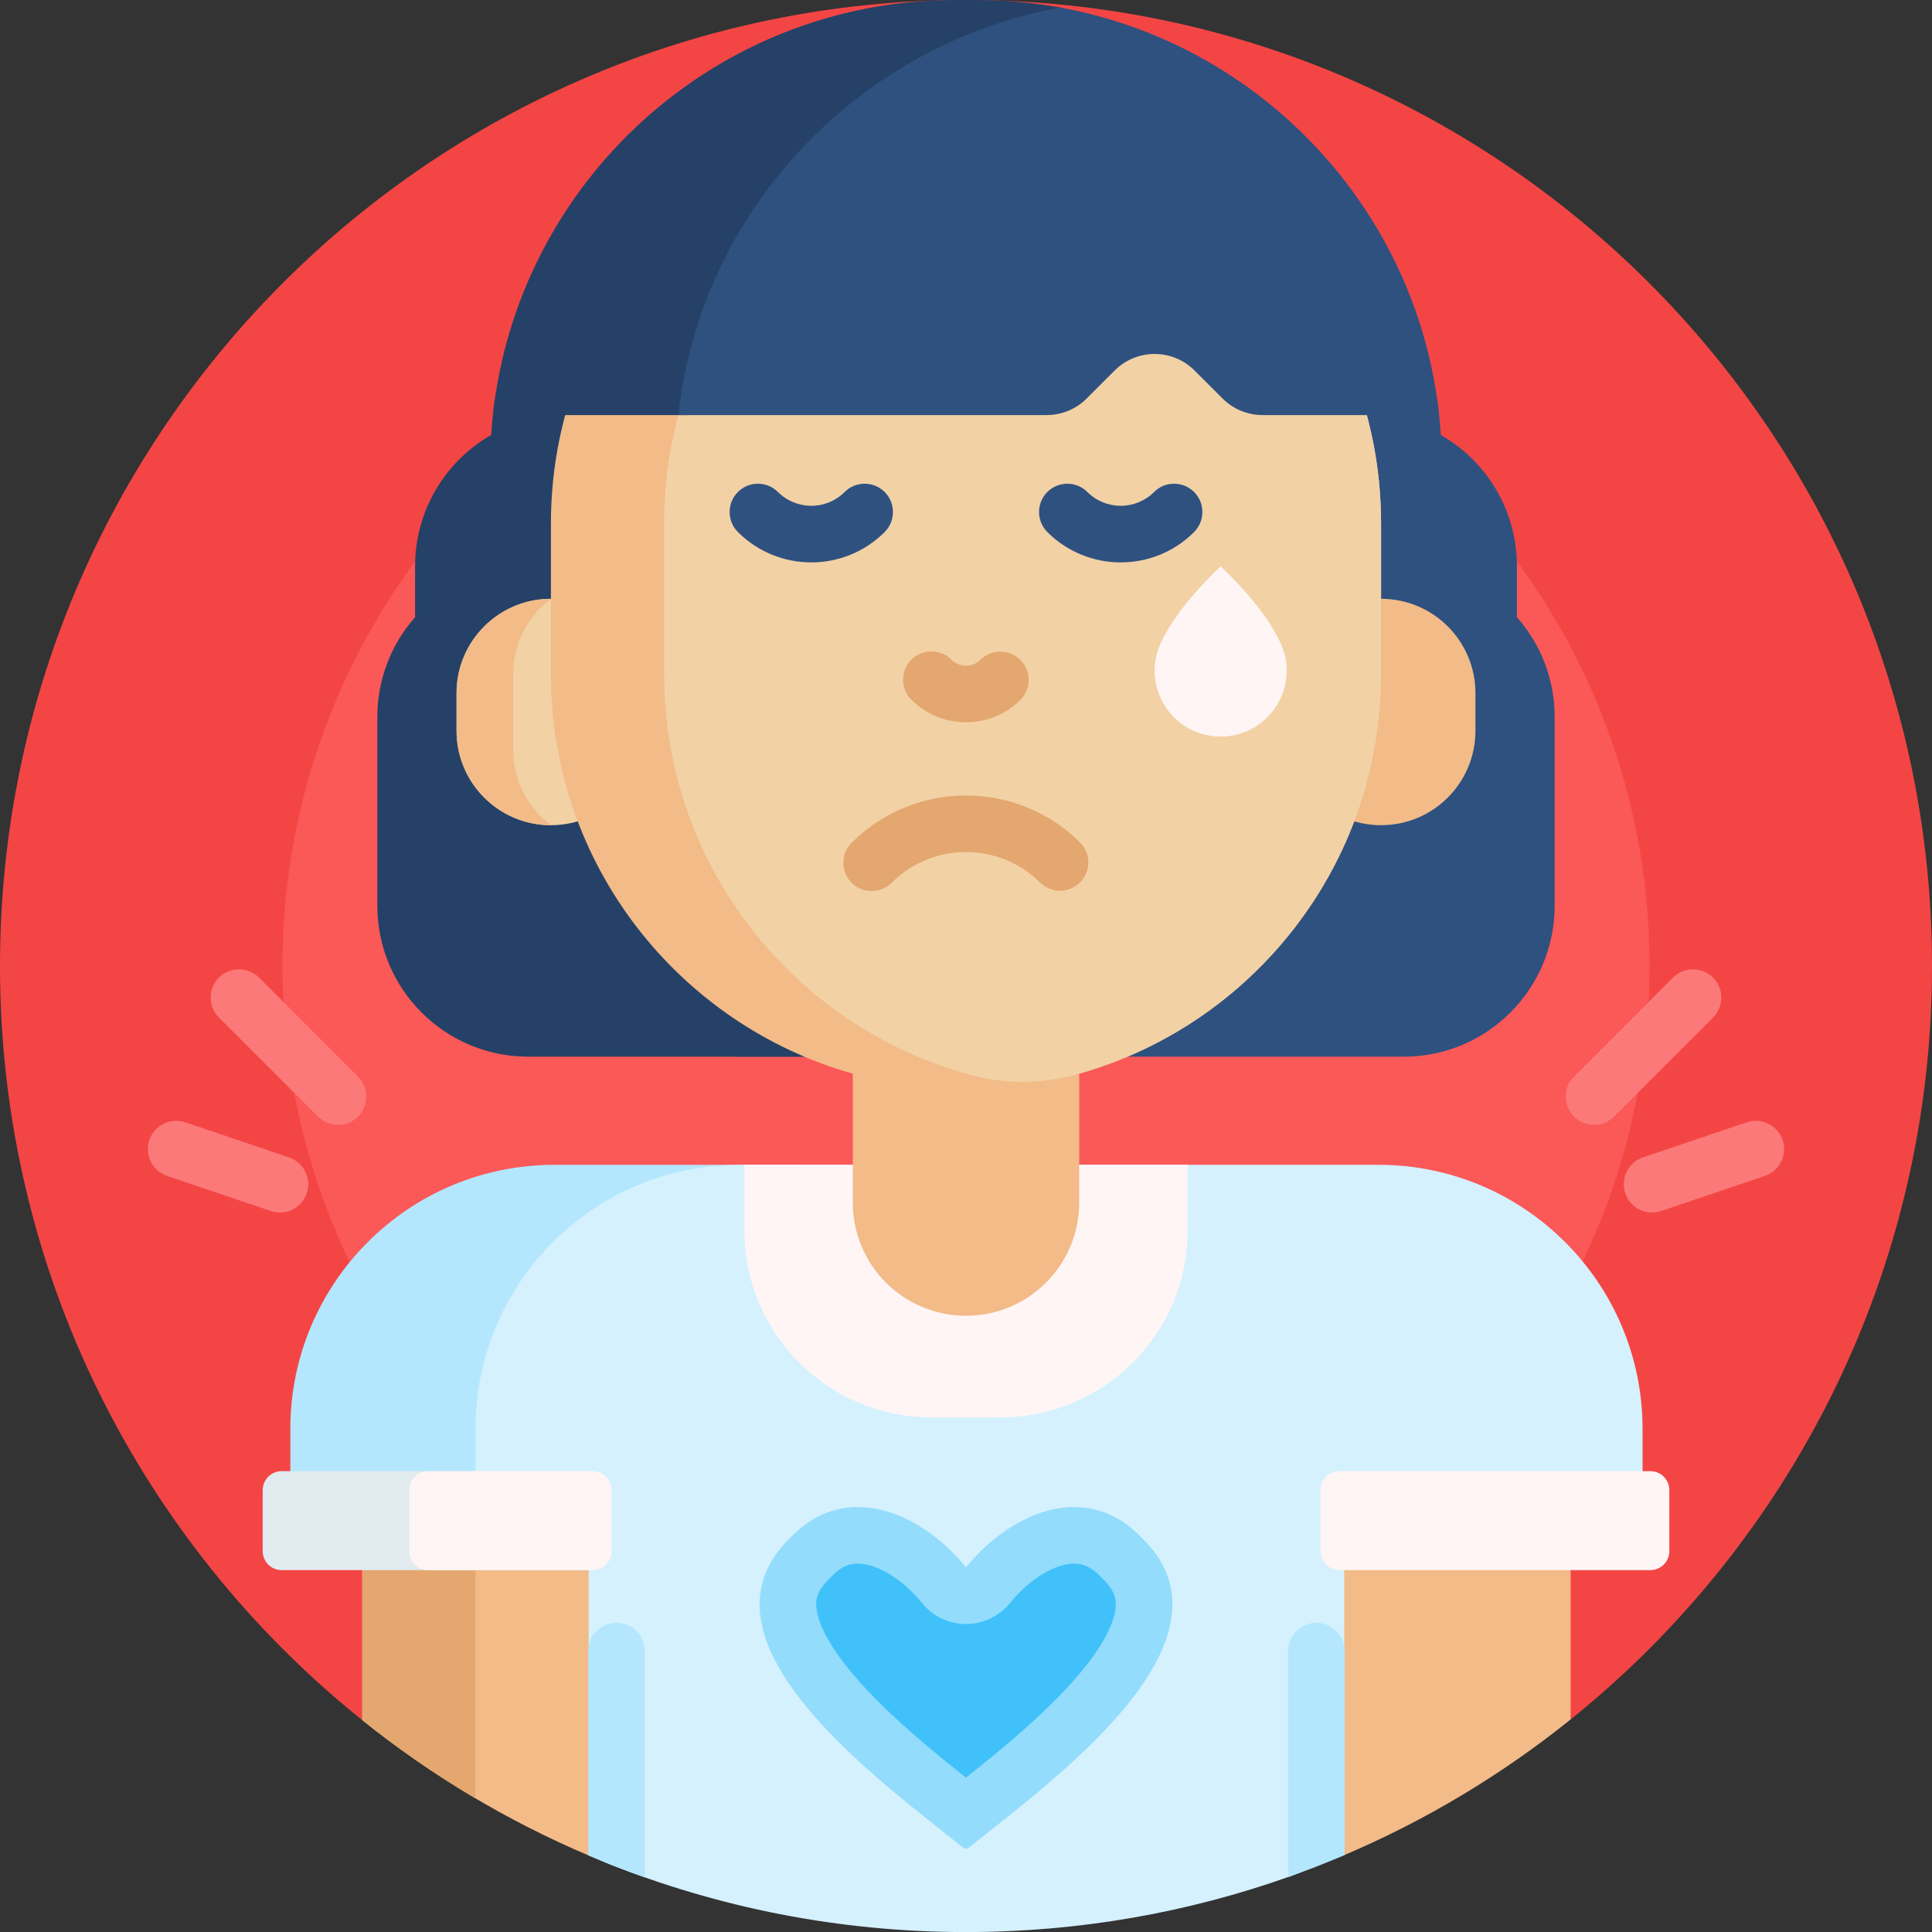 <svg width="32" height="32" viewBox="0 0 32 32" fill="none" xmlns="http://www.w3.org/2000/svg">
<rect x="0" y="0" width="32" height="32" fill="#333333" stroke="none"/>
<g clip-path="url(#clip0_1277_43419)">
<path d="M0 16C0 7.163 7.163 0 16 0C24.837 0 32 7.163 32 16C32 21.046 29.664 25.546 26.015 28.479C25.96 28.523 19.715 25.218 16 25.218C12.285 25.218 6.05 28.53 6 28.491C2.342 25.558 0 21.053 0 16Z" fill="#F44545"/>
<path d="M27.322 16.002C27.322 22.255 22.253 27.324 16 27.324C9.747 27.324 4.678 22.255 4.678 16.002C4.678 9.749 9.747 4.68 16 4.68C22.253 4.68 27.322 9.749 27.322 16.002Z" fill="#FB5858"/>
<path d="M4.809 25.505V23.668C4.809 21.252 6.767 19.293 9.184 19.293H13.275L11.568 25.505H4.809Z" fill="#B4E7FD"/>
<path d="M27.206 25.505H24.092C23.163 26.307 22.575 27.493 22.575 28.817V29.363C22.575 30.133 22.09 30.821 21.364 31.08C19.687 31.676 17.881 32.001 16 32.001C13.897 32.001 11.889 31.595 10.05 30.858C9.564 30.663 9.246 30.191 9.246 29.667C9.246 28.299 8.727 27.052 7.875 26.113V23.668C7.875 21.252 9.834 19.293 12.25 19.293H22.831C25.247 19.293 27.206 21.252 27.206 23.668V25.505Z" fill="#D5F1FE"/>
<path d="M22.265 25.504H26.015V28.479C24.873 29.397 23.612 30.153 22.265 30.727V25.504ZM6 28.491C7.142 29.407 8.403 30.161 9.75 30.733V25.504H6V28.491Z" fill="#F2BB88"/>
<path d="M7.875 29.787C7.22 29.4 6.593 28.967 6 28.491V25.504H7.875V29.787Z" fill="#E3A76F"/>
<path d="M22.272 27.348V30.726C21.963 30.857 21.651 30.979 21.334 31.091V27.348C21.334 27.223 21.384 27.104 21.472 27.016C21.56 26.928 21.679 26.879 21.803 26.879C21.927 26.879 22.047 26.928 22.135 27.016C22.223 27.104 22.272 27.223 22.272 27.348ZM10.211 26.879C10.087 26.879 9.968 26.928 9.88 27.016C9.792 27.104 9.743 27.223 9.743 27.348V30.732C10.051 30.863 10.364 30.985 10.68 31.096V27.348C10.68 27.223 10.631 27.104 10.543 27.016C10.455 26.928 10.336 26.879 10.211 26.879Z" fill="#B4E7FD"/>
<path d="M18.887 25.447C17.964 24.501 16.711 25.08 16 25.961C15.289 25.08 14.036 24.501 13.113 25.447C11.305 27.148 14.578 29.497 15.935 30.589C15.956 30.606 15.978 30.618 16 30.626C16.024 30.617 16.046 30.605 16.065 30.589C17.422 29.497 20.695 27.148 18.887 25.447Z" fill="#93DCFC"/>
<path d="M18.48 26.597C18.472 26.795 18.349 27.242 17.621 28.012C17.122 28.538 16.52 29.03 16 29.443C15.48 29.03 14.877 28.538 14.379 28.012C13.651 27.242 13.528 26.795 13.52 26.597C13.514 26.481 13.539 26.334 13.756 26.13C13.766 26.12 13.775 26.111 13.785 26.101C13.96 25.922 14.102 25.898 14.207 25.898C14.528 25.898 14.956 26.16 15.27 26.55C15.358 26.659 15.469 26.747 15.596 26.807C15.722 26.867 15.86 26.899 16 26.899C16.14 26.899 16.278 26.867 16.404 26.807C16.531 26.747 16.642 26.659 16.73 26.55C17.044 26.16 17.471 25.898 17.793 25.898C17.898 25.898 18.04 25.922 18.215 26.101C18.225 26.111 18.234 26.12 18.244 26.13C18.461 26.334 18.485 26.481 18.48 26.597Z" fill="#40C1FA"/>
<path d="M10.128 24.68V25.693C10.128 25.776 10.095 25.855 10.036 25.914C9.978 25.973 9.898 26.006 9.815 26.006H4.664C4.581 26.006 4.501 25.973 4.443 25.914C4.384 25.855 4.351 25.776 4.351 25.693V24.68C4.351 24.597 4.384 24.517 4.443 24.459C4.501 24.4 4.581 24.367 4.664 24.367H9.815C9.898 24.367 9.978 24.4 10.036 24.459C10.095 24.517 10.128 24.597 10.128 24.68Z" fill="#E1EBF0"/>
<path d="M27.336 24.367H22.185C22.102 24.367 22.022 24.4 21.964 24.459C21.905 24.517 21.872 24.597 21.872 24.68V25.693C21.872 25.776 21.905 25.855 21.964 25.914C22.022 25.973 22.102 26.006 22.185 26.006H27.336C27.419 26.006 27.499 25.973 27.557 25.914C27.616 25.855 27.649 25.776 27.649 25.693V24.68C27.649 24.597 27.616 24.517 27.557 24.459C27.499 24.4 27.419 24.367 27.336 24.367ZM9.815 26.006H7.089C7.006 26.006 6.927 25.973 6.868 25.914C6.81 25.855 6.777 25.776 6.777 25.693V24.68C6.777 24.597 6.81 24.517 6.868 24.459C6.927 24.4 7.006 24.367 7.089 24.367H9.815C9.898 24.367 9.978 24.4 10.036 24.459C10.095 24.517 10.128 24.597 10.128 24.68V25.693C10.128 25.776 10.095 25.855 10.036 25.914C9.978 25.973 9.898 26.006 9.815 26.006Z" fill="#FFF5F5"/>
<path d="M5.267 18.495L3.627 16.855C3.539 16.767 3.49 16.648 3.49 16.523C3.49 16.399 3.539 16.28 3.627 16.192C3.715 16.104 3.834 16.055 3.959 16.055C4.083 16.055 4.202 16.104 4.29 16.192L5.93 17.832C6.018 17.92 6.067 18.039 6.067 18.163C6.067 18.288 6.018 18.407 5.93 18.495C5.842 18.583 5.723 18.632 5.599 18.632C5.474 18.632 5.355 18.583 5.267 18.495ZM5.08 19.765C5.1 19.706 5.108 19.645 5.104 19.583C5.1 19.522 5.084 19.462 5.057 19.407C5.029 19.352 4.991 19.302 4.945 19.262C4.899 19.221 4.845 19.19 4.787 19.17L3.069 18.589C2.951 18.549 2.822 18.557 2.711 18.613C2.599 18.668 2.514 18.765 2.474 18.882C2.434 19 2.443 19.129 2.498 19.24C2.553 19.352 2.65 19.437 2.768 19.477L4.486 20.058C4.544 20.078 4.606 20.086 4.667 20.082C4.729 20.078 4.789 20.062 4.844 20.035C4.899 20.007 4.949 19.97 4.989 19.923C5.03 19.877 5.061 19.823 5.08 19.765ZM26.733 18.495L28.373 16.855C28.416 16.811 28.451 16.76 28.475 16.703C28.498 16.646 28.51 16.585 28.51 16.523C28.51 16.462 28.498 16.401 28.475 16.344C28.451 16.287 28.416 16.235 28.373 16.192C28.329 16.148 28.278 16.114 28.221 16.09C28.164 16.067 28.103 16.055 28.041 16.055C27.98 16.055 27.919 16.067 27.862 16.09C27.805 16.114 27.753 16.148 27.71 16.192L26.07 17.832C26.026 17.875 25.992 17.927 25.968 17.984C25.945 18.041 25.933 18.102 25.933 18.163C25.933 18.225 25.945 18.286 25.968 18.343C25.992 18.4 26.026 18.451 26.07 18.495C26.113 18.538 26.165 18.573 26.222 18.596C26.279 18.62 26.34 18.632 26.401 18.632C26.463 18.632 26.524 18.62 26.581 18.596C26.638 18.573 26.689 18.538 26.733 18.495ZM27.514 20.058L29.232 19.477C29.35 19.437 29.447 19.352 29.502 19.24C29.557 19.129 29.566 19 29.526 18.882C29.486 18.765 29.401 18.668 29.289 18.613C29.178 18.557 29.049 18.549 28.931 18.589L27.213 19.17C27.155 19.19 27.101 19.221 27.055 19.262C27.009 19.302 26.971 19.352 26.943 19.407C26.916 19.462 26.9 19.522 26.896 19.583C26.892 19.645 26.9 19.706 26.92 19.765C26.939 19.823 26.97 19.877 27.011 19.923C27.052 19.97 27.101 20.007 27.156 20.035C27.211 20.062 27.271 20.078 27.333 20.082C27.394 20.086 27.456 20.078 27.514 20.058Z" fill="#FC7979"/>
<path d="M16.573 23.476H15.427C13.715 23.476 12.328 22.088 12.328 20.377V19.293H19.672V20.377C19.672 22.088 18.285 23.476 16.573 23.476Z" fill="#FFF5F5"/>
<path d="M25.125 10.223C25.529 10.679 25.751 11.268 25.75 11.877V15.002C25.75 16.382 24.631 17.502 23.25 17.502H12.225C10.845 17.502 9.725 16.382 9.725 15.002V11.877C9.724 11.268 9.947 10.679 10.35 10.223V9.377C10.35 8.447 10.858 7.636 11.61 7.205C11.623 7.017 11.641 6.831 11.667 6.647C11.741 6.11 12.204 5.711 12.747 5.711H22.657C23.25 5.711 23.747 6.154 23.821 6.743C23.84 6.896 23.855 7.05 23.865 7.205C24.618 7.636 25.125 8.447 25.125 9.377V10.223Z" fill="#2E5180"/>
<path d="M14.553 17.502H8.75C7.369 17.502 6.25 16.382 6.25 15.002V11.877C6.249 11.268 6.471 10.679 6.875 10.223V9.377C6.875 8.447 7.382 7.636 8.135 7.205C8.147 7.017 8.166 6.831 8.192 6.647C8.266 6.11 8.729 5.711 9.271 5.711H15.075C14.532 5.711 14.069 6.11 13.995 6.647C13.969 6.833 13.95 7.019 13.938 7.205C13.186 7.636 12.678 8.447 12.678 9.377V10.223C12.275 10.679 12.052 11.268 12.053 11.877V15.002C12.053 16.382 13.172 17.502 14.553 17.502Z" fill="#254167"/>
<path d="M10.688 11.48V12.105C10.688 12.968 9.988 13.668 9.125 13.668C8.262 13.668 7.562 12.968 7.562 12.105V11.48C7.562 10.617 8.262 9.918 9.125 9.918C9.988 9.918 10.688 10.617 10.688 11.48Z" fill="#F2D1A5"/>
<path d="M8.5 11.168V12.418C8.5 12.929 8.745 13.383 9.125 13.668C8.262 13.668 7.562 12.968 7.562 12.105V11.48C7.562 10.618 8.262 9.918 9.125 9.918C8.745 10.203 8.5 10.657 8.5 11.168ZM22.875 9.918V8.668C22.875 4.871 19.797 1.793 16 1.793C12.203 1.793 9.125 4.871 9.125 8.668V11.168C9.125 14.315 11.239 16.968 14.125 17.784V19.918C14.125 20.953 14.964 21.793 16 21.793C17.036 21.793 17.875 20.953 17.875 19.918V17.784C19.974 17.191 21.665 15.625 22.431 13.604C22.575 13.646 22.725 13.668 22.875 13.668C23.738 13.668 24.438 12.968 24.438 12.105V11.48C24.438 10.617 23.738 9.918 22.875 9.918Z" fill="#F2BB88"/>
<path d="M22.875 8.667V11.167C22.875 14.341 20.723 17.014 17.799 17.804C17.235 17.957 16.64 17.957 16.076 17.804C13.152 17.014 11 14.341 11 11.167V8.667C11 5.188 13.584 2.313 16.938 1.855C20.291 2.313 22.875 5.188 22.875 8.667Z" fill="#F2D1A5"/>
<path d="M15.094 11.588C15.007 11.5 14.958 11.381 14.958 11.257C14.958 11.133 15.008 11.014 15.095 10.926C15.183 10.839 15.302 10.789 15.426 10.789C15.55 10.789 15.669 10.838 15.757 10.925C15.822 10.99 15.908 11.026 16 11.026C16.092 11.026 16.178 10.99 16.243 10.925C16.332 10.839 16.45 10.792 16.573 10.793C16.696 10.794 16.814 10.844 16.901 10.931C16.988 11.017 17.037 11.135 17.038 11.258C17.039 11.381 16.992 11.499 16.906 11.588C16.664 11.83 16.342 11.963 16 11.963C15.658 11.963 15.336 11.83 15.094 11.588ZM14.106 14.622C14.194 14.71 14.313 14.759 14.438 14.759C14.562 14.759 14.681 14.71 14.769 14.622C15.448 13.943 16.552 13.943 17.231 14.622C17.32 14.707 17.438 14.755 17.561 14.754C17.684 14.752 17.802 14.703 17.888 14.616C17.975 14.529 18.025 14.412 18.026 14.289C18.027 14.166 17.979 14.047 17.894 13.959C17.372 13.437 16.686 13.176 16 13.176C15.314 13.176 14.628 13.437 14.106 13.959C14.062 14.002 14.028 14.054 14.004 14.111C13.981 14.168 13.969 14.229 13.969 14.29C13.969 14.352 13.981 14.413 14.004 14.47C14.028 14.527 14.062 14.578 14.106 14.622Z" fill="#E3A76F"/>
<path d="M14.653 8.149C14.741 8.237 14.79 8.356 14.79 8.481C14.79 8.605 14.741 8.724 14.653 8.812C14.318 9.147 13.878 9.315 13.438 9.315C12.997 9.315 12.557 9.147 12.222 8.812C12.134 8.724 12.085 8.605 12.085 8.48C12.085 8.356 12.134 8.237 12.222 8.149C12.31 8.061 12.429 8.012 12.554 8.012C12.678 8.012 12.797 8.061 12.885 8.149C13.19 8.454 13.685 8.454 13.99 8.149C14.034 8.105 14.085 8.071 14.142 8.047C14.199 8.024 14.26 8.012 14.322 8.012C14.383 8.012 14.444 8.024 14.501 8.047C14.558 8.071 14.609 8.106 14.653 8.149ZM19.778 8.149C19.734 8.106 19.683 8.071 19.626 8.047C19.569 8.024 19.508 8.012 19.446 8.012C19.385 8.012 19.324 8.024 19.267 8.047C19.21 8.071 19.159 8.105 19.115 8.149C18.81 8.454 18.315 8.454 18.01 8.149C17.922 8.061 17.803 8.012 17.679 8.012C17.554 8.012 17.435 8.061 17.347 8.149C17.259 8.237 17.21 8.356 17.21 8.48C17.21 8.605 17.259 8.724 17.347 8.812C17.682 9.147 18.122 9.315 18.562 9.315C19.003 9.315 19.443 9.147 19.778 8.812C19.821 8.768 19.856 8.717 19.879 8.66C19.903 8.603 19.915 8.542 19.915 8.481C19.915 8.419 19.903 8.358 19.88 8.301C19.856 8.244 19.821 8.193 19.778 8.149Z" fill="#2E5180"/>
<path d="M20.218 12.2C19.419 12.2 18.889 11.37 19.228 10.646C19.432 10.211 19.802 9.779 20.218 9.379C20.634 9.779 21.005 10.211 21.208 10.646C21.547 11.37 21.017 12.2 20.218 12.2Z" fill="#FFF5F5"/>
<path d="M11.373 6.875H8.164C8.579 3.01 11.851 0 15.827 0H16.173C16.654 0 17.125 0.044 17.581 0.128C17.675 0.146 17.683 0.278 17.591 0.304C14.851 1.099 12.74 3.373 12.181 6.206C12.104 6.593 11.768 6.875 11.373 6.875Z" fill="#254167"/>
<path d="M17.335 6.875H11.236C11.602 3.471 14.235 0.73 17.562 0.125C20.889 0.73 23.471 3.471 23.837 6.875H20.913C20.664 6.875 20.425 6.776 20.25 6.601L19.787 6.138C19.42 5.771 18.827 5.771 18.461 6.138L17.998 6.601C17.911 6.688 17.807 6.757 17.694 6.804C17.58 6.851 17.458 6.875 17.335 6.875Z" fill="#2E5180"/>
</g>
<defs>
<clipPath id="clip0_1277_43419">
<rect width="32" height="32" fill="white"/>
</clipPath>
</defs>
</svg>
